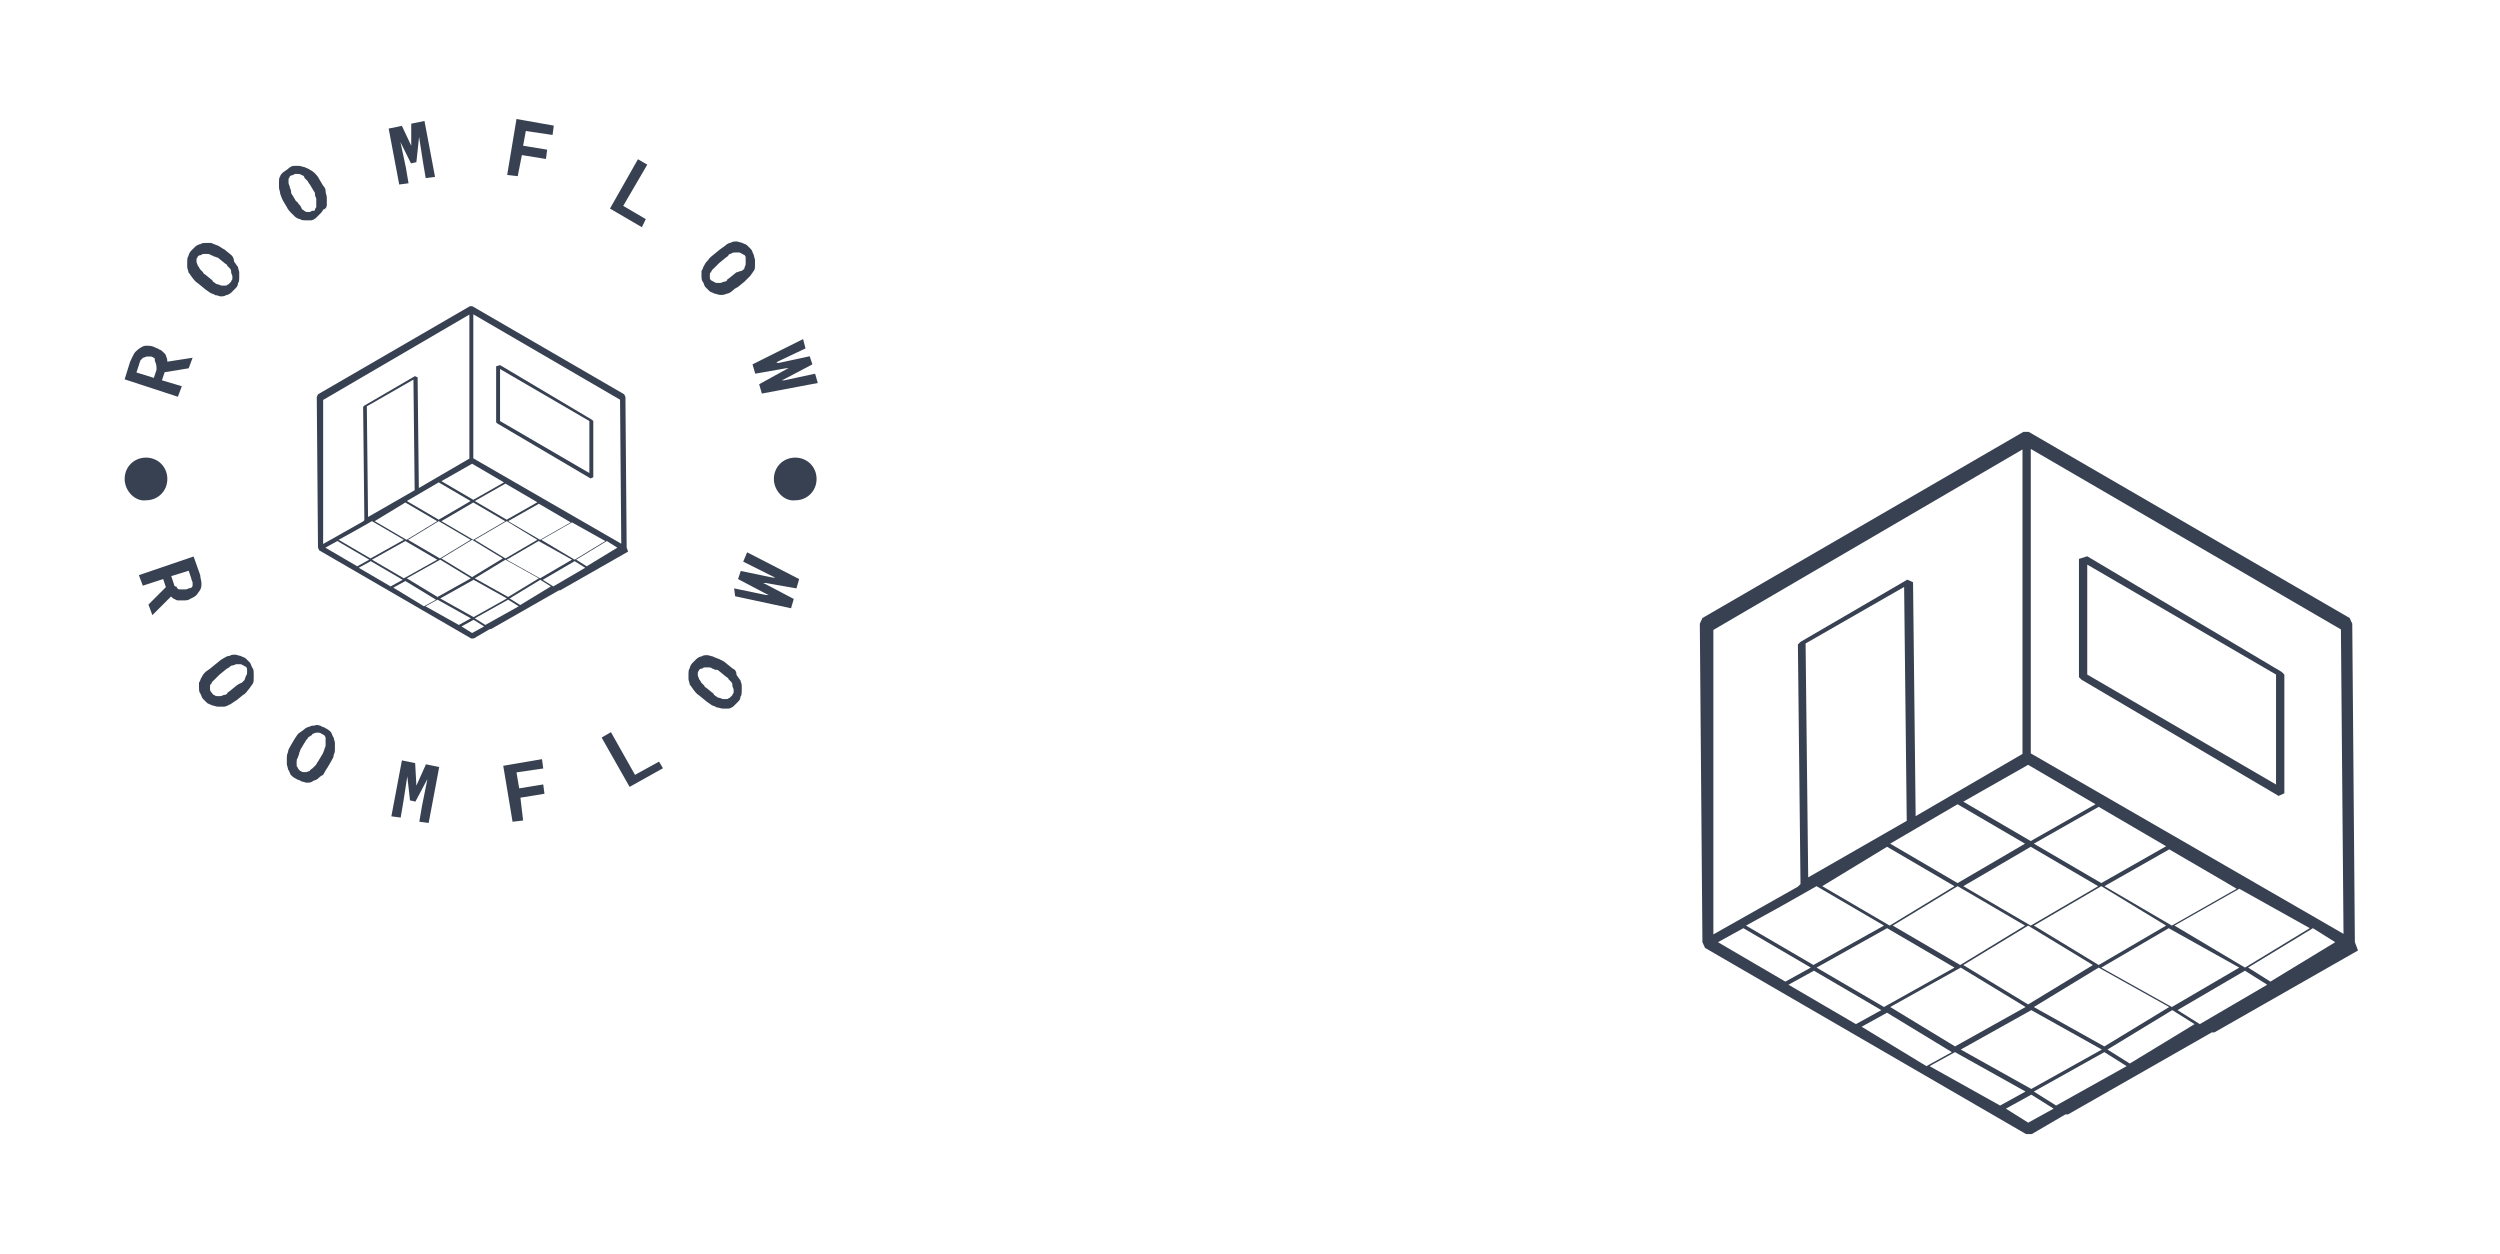 <?xml version="1.0" encoding="UTF-8"?>
<svg id="logo" xmlns="http://www.w3.org/2000/svg" viewBox="0 0 1018.89 511.1">
  <g>
    <g>
      <path d="m928.67,324.38l2.33-1.06v-48.4l-1.06-1.06-79.27-47.14-3.38,1.06v48.19l1.06,1.06,80.32,47.35Zm-78-94.27l76.94,44.81v44.81l-76.94-44.81v-44.81Z" fill="#374151"/>
      <path d="m959.74,383.99l-1.06-129.78-1.06-2.33-130.84-75.88h-2.11l-130.84,75.88-1.06,2.33,1.06,129.78,1.06,2.33,130.84,75.88h2.33l13.74-8.03h1.06l58.55-33.4h1.06l58.55-33.4-1.27-3.38Zm-63.2,33.4l-9.09-5.71,27.48-16.06,9.09,5.71-27.48,16.06Zm-28.54,16.06l-9.09-5.71,26.42-16.06,9.09,5.71-26.42,16.06Zm-30.02,17.12l-9.09-5.71,28.75-16.06,9.09,5.71-28.75,16.06Zm-51.58-16.06l10.36-5.71,28.75,16.06-10.36,5.71-28.75-16.06Zm-27.69-16.06l10.36-5.71,26.42,16.06-10.36,5.71-26.42-16.06Zm-29.8-17.12l10.36-5.71,27.48,16.06-10.36,5.71-27.48-16.06Zm-28.75-17.33l10.36-5.71,27.48,16.06-10.36,5.71-27.48-16.06Zm35.72-121.75l40.16-23.04,1.06,95.33-40.16,23.04-1.06-95.33Zm90.68,147.12l-26.42-16.06,26.42-16.06,26.42,16.06-26.42,16.06Zm28.75-15.01l28.75,16.06-26.42,16.06-28.75-16.06,26.42-16.06Zm-57.49-66.58l27.48,16.06-27.48,16.06-27.48-16.06,27.48-16.06Zm2.33-1.06l26.42-15.01,27.48,16.06-26.42,15.01-27.48-16.06Zm-31.07,18.39l27.48,16.06-26.42,16.06-27.48-16.06,26.42-16.06Zm28.75,16.06l27.48,16.06-26.42,16.06-27.48-16.06,26.42-16.06Zm2.33,0l27.48-16.06,27.48,16.06-27.48,16.06-27.48-16.06Zm28.75-17.33l26.42-15.01,27.48,16.06-26.42,15.01-27.48-16.06Zm-104.63,26.42l16.06-9.09,27.48,16.06-28.75,16.06-27.48-16.06,12.68-6.98Zm44.81,8.03l27.48,16.06-28.75,16.06-27.48-16.06,28.75-16.06Zm30.02,16.06l26.42,16.06-28.75,16.06-26.42-16.06,28.75-16.06Zm29.8-17.12l27.48-16.06,26.42,16.06-27.48,16.06-26.42-16.06Zm28.75-16.06l26.42-15.01,21.77,12.68,5.71,3.38-26.42,15.01-27.48-16.06Zm-58.55,66.58l28.75-16.06,28.75,16.06-28.75,16.06-28.75-16.06Zm86.03-17.33l-28.75-16.06,27.48-16.06,28.75,16.06-27.48,16.06Zm1.06-33.19l26.42-15.01,28.75,16.06-26.42,16.06-28.75-17.12Zm68.91,3.38l-127.46-73.56v-124.08l126.4,73.56,1.06,124.08Zm-130.84-197.42v124.08l-43.54,25.36-1.06-95.33-2.33-1.06-43.54,25.36-1.06,1.06,1.06,97.65-1.06,1.06-34.45,19.45v-124.08l125.98-73.56Zm2.33,274.36l-9.09-5.71,10.36-5.71,9.09,5.71-10.36,5.71Zm98.71-57.49l-9.09-5.71,26.42-16.06,9.09,5.71-26.42,16.06Z" fill="#374151"/>
    </g>
    <circle cx="826.89" cy="319.1" r="192" fill="none"/>
  </g>
  <g>
    <g>
      <g>
        <path d="m240.7,195l1.1-.5v-22.9l-.5-.5-37.5-22.3-1.6.5v22.8l.5.5,38,22.4Zm-36.9-44.6l36.4,21.2v21.2l-36.4-21.2v-21.2Z" fill="#374151"/>
        <path d="m255.4,223.2l-.5-61.4-.5-1.1-61.9-35.9h-1l-61.9,35.9-.5,1.1.5,61.4.5,1.1,61.9,35.9h1.1l6.5-3.8h.5l27.7-15.8h.5l27.7-15.8-.6-1.6Zm-29.9,15.8l-4.3-2.7,13-7.6,4.3,2.7-13,7.6Zm-13.5,7.6l-4.3-2.7,12.5-7.6,4.3,2.7-12.5,7.6Zm-14.2,8.1l-4.3-2.7,13.6-7.6,4.3,2.7-13.6,7.6Zm-24.4-7.6l4.9-2.7,13.6,7.6-4.9,2.7-13.6-7.6Zm-13.1-7.6l4.9-2.7,12.5,7.6-4.9,2.7-12.5-7.6Zm-14.1-8.1l4.9-2.7,13,7.6-4.9,2.7-13-7.6Zm-13.6-8.2l4.9-2.7,13,7.6-4.9,2.7-13-7.6Zm16.9-57.6l19-10.9.5,45.1-19,10.9-.5-45.1Zm42.9,69.6l-12.5-7.6,12.5-7.6,12.5,7.6-12.5,7.6Zm13.6-7.1l13.6,7.6-12.5,7.6-13.6-7.6,12.5-7.6Zm-27.2-31.5l13,7.6-13,7.6-13-7.6,13-7.6Zm1.1-.5l12.5-7.1,13,7.6-12.5,7.1-13-7.6Zm-14.7,8.7l13,7.6-12.5,7.6-13-7.6,12.5-7.6Zm13.6,7.6l13,7.6-12.5,7.6-13-7.6,12.5-7.6Zm1.1,0l13-7.6,13,7.6-13,7.6-13-7.6Zm13.6-8.2l12.5-7.1,13,7.6-12.5,7.1-13-7.6Zm-49.5,12.5l7.6-4.3,13,7.6-13.6,7.6-13-7.6,6-3.3Zm21.2,3.8l13,7.6-13.6,7.6-13-7.6,13.6-7.6Zm14.2,7.6l12.5,7.6-13.6,7.6-12.5-7.6,13.6-7.6Zm14.1-8.1l13-7.6,12.5,7.6-13,7.6-12.5-7.6Zm13.6-7.6l12.5-7.1,10.3,6,2.7,1.6-12.5,7.1-13-7.6Zm-27.7,31.5l13.6-7.6,13.6,7.6-13.6,7.6-13.6-7.6Zm40.7-8.2l-13.6-7.6,13-7.6,13.6,7.6-13,7.6Zm.5-15.7l12.5-7.1,13.6,7.6-12.5,7.6-13.6-8.1Zm32.6,1.6l-60.3-34.8v-58.7l59.8,34.8.5,58.7Zm-61.9-93.4v58.7l-20.6,12-.5-45.1-1.1-.5-20.6,12-.5.5.5,46.2-.5.5-16.3,9.2v-58.7l59.6-34.8Zm1.1,129.8l-4.3-2.7,4.9-2.7,4.3,2.7-4.9,2.7Zm46.7-27.2l-4.3-2.7,12.5-7.6,4.3,2.7-12.5,7.6Z" fill="#374151"/>
      </g>
      <path d="m66.5,236l1.1,3.3-7.1,7.1,1.6,4.3h0l7.6-7.6c.5.5,1.1,1.1,1.6,1.1.5.5,1.1.5,1.6.5h2.2c.5,0,1.6,0,2.2-.5h0c1.1-.5,2.2-1.1,2.7-1.6s1.1-1.6,1.6-2.2h0c.5-1.1.5-1.6.5-2.7s-.5-2.2-.5-3.3h0l-2.7-7.6-22.3,7.6,1.6,4.3,8.3-2.7Zm4.4,2.1l-1.1-3.3,7.1-2.2,1.1,3.3c0,.5.5,1.1.5,1.6v1.1h0c0,.5-.5,1.1-1.1,1.1s-1.1.5-1.6.5h-2.7c-.5,0-1.1-.5-1.1-1.1-.6.1-1.1-.4-1.1-1h0Zm25.5,47.3h0l2.7-2.2c1.1-.5,1.6-1.6,2.2-2.2.5-.5,1.1-1.6,1.6-2.2h0c.5-.5.5-1.6.5-2.2v-2.2h0c0-.5,0-1.6-.5-2.2-.5-.5-.5-1.6-1.1-2.2h0c-.5-.5-1.1-1.1-1.6-1.6s-1.1-.5-2.2-1.1h0c-.5,0-1.6-.5-2.2-.5-.5,0-1.6,0-2.2.5h0c-1.1,0-1.6.5-2.7,1.1s-1.6,1.1-2.2,1.6h0l-2.7,2.2c-.5.5-1.6,1.1-2.2,1.6-.5.5-1.1,1.1-1.6,2.2h0c-.5.5-.5,1.6-1.1,2.2v2.2h0c0,.5,0,1.6.5,2.2s.5,1.6,1.1,2.2h0c.5.5,1.1,1.1,1.6,1.6s1.1.5,2.2,1.1h0c.5,0,1.6.5,2.2.5h2.7c.5,0,1.6-.5,2.7-1.1.7-.4,1.2-.9,2.3-1.5h0Zm0-6h0l-2.7,2.2c-.5.5-1.1.5-1.1,1.1-.5.5-1.1.5-1.1.5h0c-.5,0-1.1.5-1.6.5h-1.6q-.5,0-1.1-.5c-.5,0-.5-.5-1.1-1.1h0q-.5-.5-.5-1.1v-1.1h0c0-.5,0-1.1.5-1.1,0-.5.5-1.1,1.1-1.6h0q.5-.5,1.1-1.1t1.1-1.1h0l2.7-2.2c.5-.5,1.1-.5,1.6-1.1.5-.5,1.1-.5,1.1-.5h0c.5,0,1.1-.5,1.6-.5h1.6q.5,0,1.1.5c.5,0,.5.5,1.1.5h0q.5.5.5,1.1v1.1h0c0,.5,0,1.1-.5,1.6,0,.5-.5,1.1-.5,1.6h0q-.5.5-1.1,1.1c-1.7.7-2.2,1.2-2.2,1.2h0Zm36.9,33.7h0l1.6-2.7c.5-1.1,1.1-1.6,1.1-2.7.5-1.1.5-1.6.5-2.7h0v-2.2c0-.6-.5-1.6-.5-2.2h0c-.5-.5-.5-1.1-1.1-2.2-.5-.5-1.1-1.1-2.2-1.6h0c-.5-.5-1.6-.5-2.2-1.1-.5,0-1.6-.5-2.2,0h0c-.5,0-1.6,0-2.2.5-.5,0-1.6.5-2.2,1.1h0c-.5.5-1.6,1.1-2.2,1.6s-1.1,1.6-1.6,2.2h0l-1.6,2.7c-.5,1.1-1.1,1.6-1.1,2.7-.5,1.1-.5,1.6-.5,2.2h0v2.7c0,.5.5,1.6.5,2.2h0c.5.5.5,1.1,1.1,2.2.5.5,1.1,1.1,2.2,1.6h0c.5.5,1.6.5,2.2,1.1.5,0,1.6.5,2.2.5h0c.5,0,1.6,0,2.2-.5.5-.5,1.6-.5,2.2-1.1h0c.5-.5,1.1-1.1,2.2-1.6.6-1,1.1-2.1,1.6-2.7h0Zm-2.1-5.4h0l-1.6,2.7c-.5.5-.5,1.1-1.1,1.6q-.5.5-1.1,1.1h0c-.5.5-1.1.5-1.1,1.1-.5,0-1.1.5-1.6.5h-1.1q-.5,0-1.1-.5h0c-.5,0-.5-.5-1.1-1.1,0-.5-.5-.5-.5-1.1h0v-1.6c0-.5,0-1.1.5-1.6h0c0-.5.5-1.1.5-1.6s.5-1.1.5-1.6h0l1.6-2.7c.5-.5.5-1.1,1.1-1.6.5-.5.5-1.1,1.1-1.1h0c.5-.5,1.1-.5,1.1-1.1.5,0,1.1-.5,1.6-.5h1.1q.5,0,1.1.5h0c.5,0,.5.5,1.1.5,0,.5.5.5.5,1.1h0v3.2h0c0,.5-.5,1.1-.5,1.6-.5,1.1-.5,1.6-1,2.2h0Zm38.5,12.5l-.5-9.2-5.4-1.1-4.3,22.8,3.8.5,1.1-6.5,1.6-10.3,1.1,9.8,2.2.5,4.9-9.2-2.2,10.9-1.1,6.5,3.8.5,4.3-22.8-5.4-1.1-3.9,8.7Zm42.4,4.9l9.8-1.6-.5-3.8-9.8,1.6-1.1-6.5,10.9-1.6-.5-3.8-15.8,2.7,3.8,22.8,4.3-.5-1.1-9.3Zm56.5-14.7l-9.8,5.4-9.8-17.4-3.8,2.2,11.4,20.1,13.6-7.6-1.6-2.7Zm29.9-38h0l-2.7-2.2c-.5-.5-1.6-1.1-2.7-1.6-1.1-.5-1.6-.5-2.7-1.1h0c-.5,0-1.6-.5-2.2-.5s-1.6,0-2.2.5h0c-.5,0-1.6.5-2.2,1.1l-1.6,1.6h0c-.5.5-1.1,1.6-1.1,2.2-.5.5-.5,1.6-.5,2.2h0v2.2c0,.5.5,1.6.5,2.2h0c.5.5,1.1,1.6,1.6,2.2.5.5,1.1,1.6,2.2,2.2h0l2.7,2.2c.5.5,1.6,1.1,2.2,1.6.5.5,1.6.5,2.2,1.1h0c1.1,0,1.6.5,2.7.5h2.2c.5,0,1.6-.5,2.2-1.1s1.1-1.1,1.6-1.6h0c.5-.5,1.1-1.1,1.1-2.2.5-.5.5-1.6.5-2.2h0v-2.2c0-1.1-.5-1.6-.5-2.2h0c-.5-.5-1.1-1.6-1.6-2.2-.1-1.6-.6-2.2-1.7-2.7h0Zm-5.4,1.1h0l2.7,2.2c.5.5,1.1.5,1.1,1.1l1.1,1.1h0c.5.5.5,1.1.5,1.6s.5,1.1.5,1.6h0v1.1c0,.5-.5.5-.5,1.1h0l-1.1,1.1c-.5,0-.5.5-1.1.5h-1.6c-.5,0-1.1-.5-1.6-.5h0c-.5,0-1.1-.5-1.1-.5-.5-.5-1.1-.5-1.1-1.1h0l-2.7-2.2c-.5-.5-1.1-.5-1.1-1.1l-1.1-1.1h0c-.5-.5-.5-1.1-1.1-1.6,0-.5-.5-1.1-.5-1.6h0v-1.1c0-.5.5-.5.5-1.1h0q.5-.5,1.1-.5c.6,0,.5-.5,1.1-.5h1.6c.5,0,1.1,0,1.6.5h0c.5,0,1.1.5,1.1.5.6-.1,1.1-.1,1.7.5h0Zm6.5-30.5l22.8,4.9,1.1-3.8-11.4-6-1.1-.5h1.1l12.5,2.2,1.1-3.8-21.2-10.9-1.6,3.8,12,6,1.1.5h-1.1l-13-2.7-1.1,3.3,11.4,6,1.1.5h-1.1l-13-2.7.4,3.2Z" fill="#374151"/>
      <path d="m66,155l1.1-3.3,9.8-1.6,1.6-4.3h0l-10.3,1.6c0-.5,0-1.1-.5-2.2,0-.5-.5-1.1-1.1-1.6h0c-.5-.5-1.1-1.1-1.6-1.1-.5-.5-1.1-.5-2.2-1.1h0c-1.1-.5-2.2-.5-3.3-.5s-1.6.5-2.7,1.1h0c-.5.5-1.6,1.1-2.2,2.2s-1.1,2.2-1.6,3.3h0l-2.2,7.1,21.7,7.1,1.6-4.3-8.1-2.4Zm-2.2-4.3l-1.1,3.3-7.1-2.2,1.1-3.3c0-.5.5-1.1.5-1.6q.5-.5,1.1-1.1h0c.5,0,1.1-.5,1.6-.5h1.6c.5,0,1.1.5,1.1.5.5,0,.5.5.5,1.1h0c0,.5.5,1.1.5,1.6.2.5.2,1.6.2,2.2Zm30.4-46.8h0l-2.7-2.2c-1.1-.5-1.6-1.1-2.7-1.6s-1.6-.5-2.7-1.1h-2.2c-.6,0-1.6,0-2.2.5h0c-.5,0-1.6.5-2.2,1.1-.5.5-1.1,1.1-1.6,1.6h0c-.5.5-1.1,1.6-1.1,2.2-.5.5-.5,1.6-.5,2.2h0v2.2c0,.6.5,1.6.5,2.2h0c.5.5,1.1,1.6,1.6,2.2.5.5,1.1,1.6,2.2,2.2h0l2.7,2.2c.5.5,1.6,1.1,2.2,1.6.5.5,1.6.5,2.2,1.1h0c1.1,0,1.6.5,2.2.5s1.6,0,2.2-.5h0c.5,0,1.6-.5,2.2-1.1.5-.5,1.1-1.1,1.6-1.6h0c.5-.5,1.1-1.1,1.1-2.2.5-.5.5-1.6.5-2.2h0v-2.2c0-.5-.5-1.6-.5-2.2h0c-.5-.5-1.1-1.6-1.6-2.2-.1-1.6-.6-2.1-1.2-2.7Zm-5.4,1.1h0l2.7,2.2c.5.5,1.1.5,1.1,1.1q.5.5,1.1,1.1h0c.5.5.5,1.1.5,1.6s.5,1.1.5,1.6h0v1.1c0,.5-.5.5-.5,1.1h0q-.5.5-1.1,1.1c-.5,0-.5.5-1.1.5h-1.6c-.5,0-1.1-.5-1.6-.5h0c-.5,0-1.1-.5-1.1-.5-.5-.5-1.1-.5-1.1-1.1h0l-2.7-2.2c-.5-.5-1.1-.5-1.1-1.1q-.5-.5-1.1-1.1h0c-.5-.5-.5-1.1-1.1-1.6,0-.5-.5-1.1-.5-1.6h0v-1.1c0-.5.5-.5.5-1.1h0q.5-.5,1.1-.5c.6,0,.5-.5,1.1-.5h1.6c.5,0,1.1,0,1.6.5h0c.5,0,1.1.5,1.1.5.6,0,1.1.5,1.7.5Zm42.9-29.3h0l-1.6-2.7c-.5-1.1-1.1-1.6-1.6-2.2-.5-.5-1.1-1.1-2.2-1.6h0c-.5-.5-1.1-.5-2.2-1.1-.5,0-1.6-.5-2.2-.5h-2.2c-.6,0-1.6.5-2.2,1.1h0c-.5.5-1.6,1.1-2.2,1.6-.5.5-1.1,1.1-1.1,1.6h0c-.5.5-.5,1.6-.5,2.2v2.2h0c0,1.1.5,1.6.5,2.7.5,1.1.5,1.6,1.1,2.7h0l1.6,2.7c.5,1.1,1.1,1.6,1.6,2.2.5.5,1.1,1.1,1.6,1.6h0c.5.5,1.6,1.1,2.2,1.1.5.5,1.6.5,2.2.5h2.2c.6,0,1.6-.5,2.2-1.1h0c.5-.5,1.1-1.1,1.6-1.6s1.1-1.1,1.1-1.6h0c1.6-.5,1.6-1.6,1.6-2.2v-2.7h0c0-1.1-.5-1.6-.5-2.7.1-.6-.4-1.7-1-2.2Zm-5.4-.5h0l1.6,2.7c.5.5.5,1.1.5,1.6s.5,1.1.5,1.6h0v3.2h0c0,.5-.5.5-.5,1.1s-.5.5-1.1.5h0c-.5,0-.5.5-1.1.5h-1.1c-.5,0-1.1-.5-1.1-.5-.5-.5-1.1-.5-1.1-1.1h0q-.5-1.1-1.1-1.6c-.5-.5-.5-1.1-1.1-1.1h0l-1.6-2.7c-.5-.5-.5-1.1-.5-1.6s-.5-1.1-.5-1.6h0c0-.5-.5-1.1-.5-1.6v-1.6h0c0-.5.5-.5.5-1.1,0,0,.5-.5,1.1-.5h0c.5,0,.5-.5,1.1-.5h1.1c.5,0,1.1,0,1.6.5.5,0,1.1.5,1.1,1.1h0q.5.5,1.1,1.1c.5.5.5,1,1.1,1.6Zm41.3-15.8l-3.8-8.1-5.4,1.1,4.3,22.8,3.8-.5-1.1-6.5-2.2-10.3,4.3,8.7,2.2-.5,1.1-10.3,1.6,10.3,1.1,6.5,3.8-.5-4.3-22.8-5.4,1.1v9h0Zm45.1,3.8l9.8,1.6.5-3.8-9.8-1.6,1.1-6,10.9,1.6.5-3.8-15.2-2.7-3.8,22.8,4.3.5,1.7-8.6Zm50.5,26.1l-9.2-5.4,9.8-16.8-3.8-2.2-11.4,20.1,13,7.6,1.6-3.3Zm37.5,27.7h0l2.7-2.2,2.2-2.2c.5-.5,1.1-1.6,1.6-2.2h0c.5-.5.5-1.6.5-2.2v-2.2h0c0-.5-.5-1.6-.5-2.2-.5-.5-.5-1.6-1.1-2.2h0l-1.6-1.6c-.5-.5-1.1-.5-2.2-1.1h0c-.5,0-1.6-.5-2.2-.5-.5,0-1.6,0-2.2.5h0c-.5,0-1.6.5-2.2,1.1-.5.5-1.6,1.1-2.2,1.6h0l-2.7,2.2c-.5.5-1.6,1.1-2.2,2.2-.5.5-1.1,1.1-1.6,2.2h0c-.5.5-.5,1.6-1.1,2.2v2.2h0c0,.5,0,1.6.5,2.2.5.5.5,1.6,1.1,2.2h0l1.6,1.6c.5.5,1.1.5,2.2,1.1h0c.5,0,1.6.5,2.2.5,1.1,0,1.6,0,2.7-.5h0c.5,0,1.6-.5,2.2-1.1s1.2-1.1,2.3-1.6Zm-.6-6h0l-2.7,2.2c-.5.5-1.1.5-1.1,1.1-.5.5-1.1.5-1.1.5h0c-.5,0-1.1.5-1.6.5h-1.6q-.5,0-1.1-.5c-.5,0-.5-.5-1.1-.5h0q-.5-.5-.5-1.1v-1.1h0c0-.5,0-1.1.5-1.1,0-.5.5-1.1,1.1-1.6h0l1.1-1.1,1.1-1.1h0l2.7-2.2c.5-.5,1.1-.5,1.1-1.1.5-.5,1.1-.5,1.1-.5h0c.5-.5,1.1-.5,1.6-.5h1.6q.5,0,1.1.5c.5,0,.5.5,1.1.5h0q.5.5.5,1.1v1.1h0v1.6c0,.5-.5,1.1-.5,1.6h0c0,.5-.5.5-1.1,1.1-1.1.1-1.6.6-2.2.6Zm27.2,27.2l-20.6,10.3,1.1,3.8,12.5-2.2h1.1l-1.1.5-10.9,6,1.1,3.8,22.8-4.3-1.1-3.8-12.5,2.7h-1.1l1.1-.5,11.4-6-1.1-3.3-12.5,2.7h-1.1l.5-.5,11.4-5.4-1-3.8Z" fill="#374151"/>
      <path d="m50.8,195.2c0-4.9,3.8-8.7,8.7-8.7s8.7,3.8,8.7,8.7-3.8,8.7-8.7,8.7c-4.4.6-8.7-3.8-8.7-8.7Zm264.6,0c0-4.9,3.8-8.7,8.7-8.7s8.7,3.8,8.7,8.7-3.8,8.7-8.7,8.7c-4.4.6-8.7-3.8-8.7-8.7Z" fill="#374151"/>
    </g>
    <circle cx="192" cy="192" r="192" fill="none"/>
  </g>
</svg>